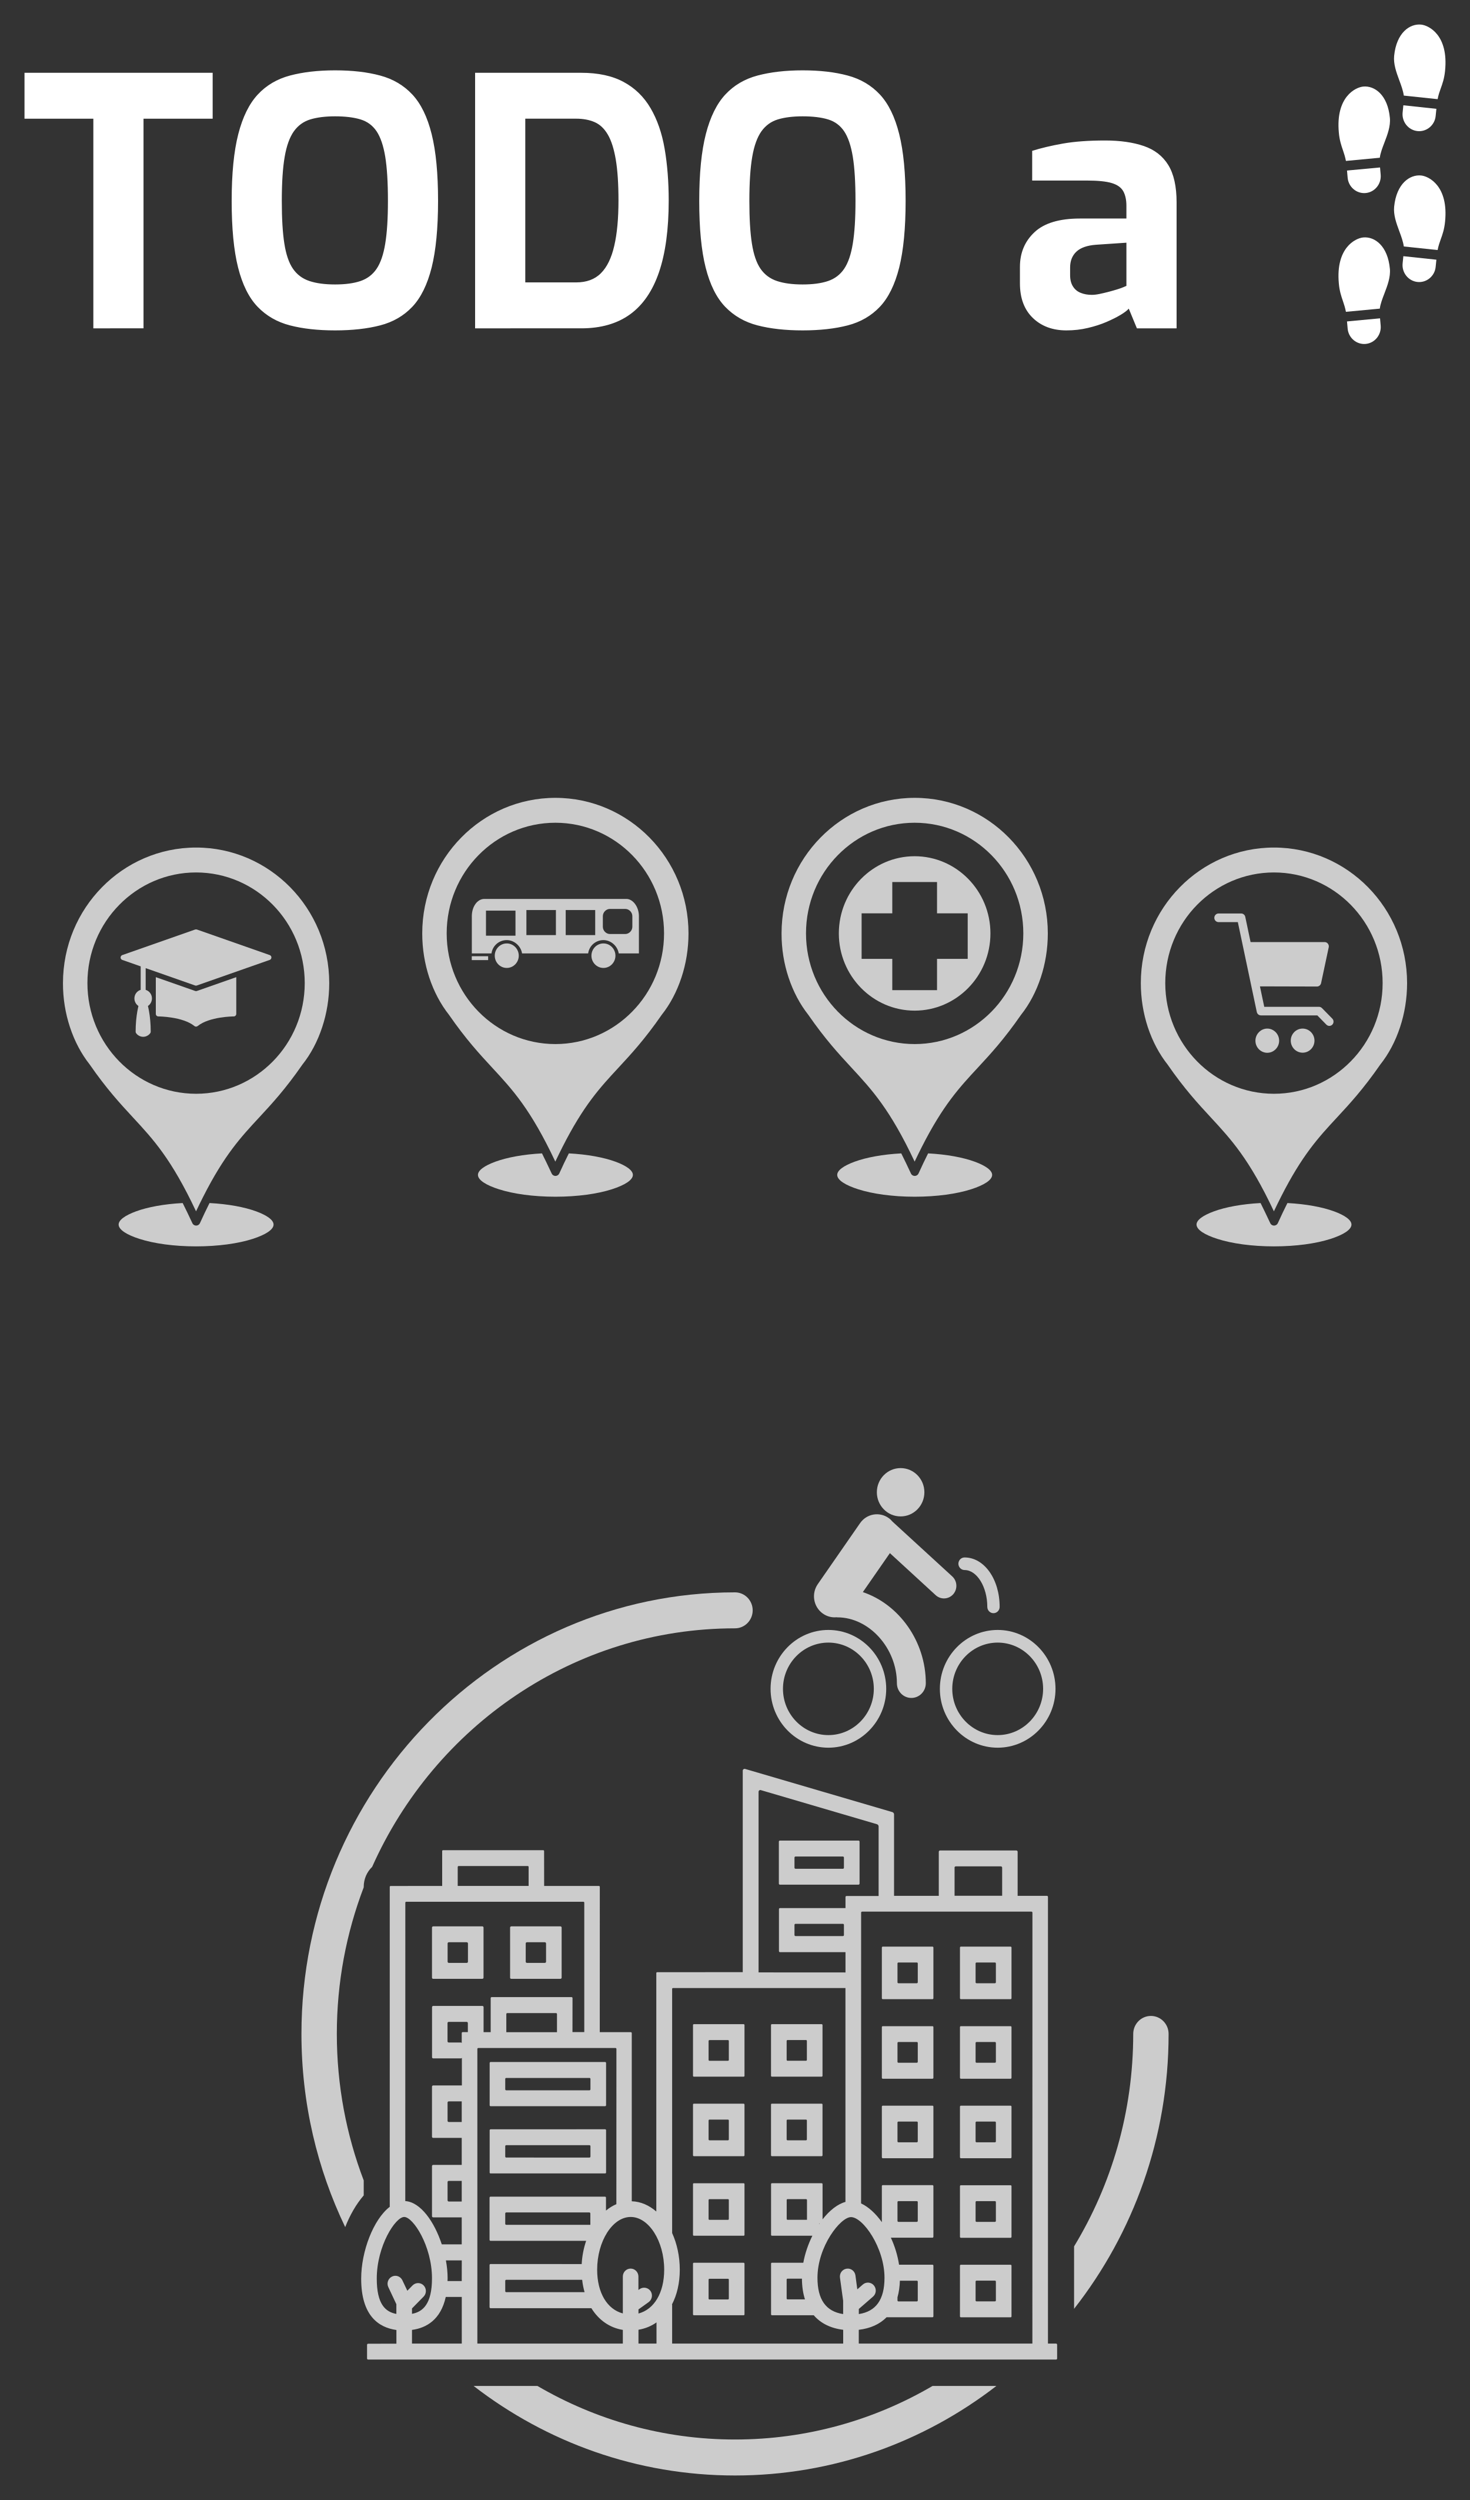 <?xml version="1.0" encoding="utf-8"?>
<!-- Generator: Adobe Illustrator 27.9.0, SVG Export Plug-In . SVG Version: 6.00 Build 0)  -->
<svg version="1.1" id="Layer_1" xmlns="http://www.w3.org/2000/svg" xmlns:xlink="http://www.w3.org/1999/xlink" x="0px" y="0px"
	 viewBox="0 0 300 510" style="enable-background:new 0 0 300 510;" xml:space="preserve">
<rect x="0" y="0" width="300" height="510" fill="#333333" stroke="none"/>
<style type="text/css">
	.st0{fill:#CCCCCC;}
	.st1{fill:#FFFFFF;}
</style>
<g>
	<path class="st0" d="M183.16,453.06v-3.83c0-0.11,0.08-0.2,0.19-0.2h3.76c0.11,0,0.19,0.08,0.19,0.2v3.83c0,0.11-0.08,0.2-0.19,0.2
		h-3.76C183.24,453.25,183.16,453.17,183.16,453.06 M183.16,469.28v-0.63c0.29-1.02,0.45-2.15,0.49-3.39h3.46
		c0.11,0,0.19,0.08,0.19,0.2v3.83c0,0.11-0.08,0.2-0.19,0.2h-3.76C183.24,469.48,183.16,469.4,183.16,469.28z M210.69,478.09h-35.43
		v-2.81c2.36-0.28,4.27-1.13,5.67-2.56l9.37,0c0.11,0,0.19-0.08,0.19-0.2v-10.32c0-0.11-0.08-0.2-0.19-0.2l-6.82,0
		c-0.29-1.91-0.88-3.8-1.67-5.51h8.49c0.11,0,0.19-0.08,0.19-0.2v-10.32c0-0.11-0.08-0.2-0.19-0.2h-10.14
		c-0.11,0-0.19,0.08-0.19,0.2v7.35c-1.26-1.77-2.74-3.13-4.24-3.82l0.01-59.32c0-0.11,0.09-0.21,0.21-0.21h34.54
		c0.11,0,0.21,0.09,0.21,0.21L210.69,478.09z M174.58,464.19c-0.12-0.89-0.92-1.51-1.8-1.38s-1.48,0.94-1.36,1.83l0.65,4.72v2.71
		c-3.52-0.53-5.24-2.97-5.24-7.4c0-6.4,4.7-12.38,6.84-12.38c2.45,0,6.84,6.25,6.84,12.38c0,4.43-1.72,6.86-5.24,7.4v-1.04l2.9-2.52
		c0.67-0.58,0.75-1.6,0.17-2.29c-0.57-0.68-1.58-0.76-2.25-0.18l-1.13,0.99L174.58,464.19z M164.28,469.07h-3.57
		c-0.09,0-0.17-0.08-0.17-0.18v-3.86c0-0.1,0.08-0.18,0.17-0.18h2.95C163.67,466.43,163.88,467.84,164.28,469.07z M164.69,448.8
		v4.04h-3.97c-0.09,0-0.17-0.08-0.17-0.18v-3.86c0-0.1,0.08-0.18,0.17-0.18h3.79C164.61,448.63,164.69,448.71,164.69,448.8z
		 M167.27,453.58c-0.03,0.05-0.06,0.09-0.09,0.15v-0.15H167.27z M172.07,478.09h-34.9v-7.95h-0.05c1.03-1.96,1.61-4.38,1.61-7.1
		c0-2.76-0.57-5.32-1.56-7.5v-49.8c0-0.1,0.08-0.18,0.17-0.18h35.2v43.63c-1.61,0.44-3.25,1.74-4.67,3.56v-7.19
		c0-0.09-0.08-0.18-0.17-0.18h-10.17c-0.09,0-0.17,0.08-0.17,0.18v10.35c0,0.09,0.08,0.18,0.17,0.18l8.26,0
		c-0.85,1.72-1.5,3.6-1.85,5.51h-6.41c-0.09,0-0.17,0.08-0.17,0.18v10.35c0,0.09,0.08,0.18,0.17,0.18h8.54
		c1.42,1.65,3.46,2.66,6.01,2.97v2.81L172.07,478.09z M130.3,471.96v-0.84l2.07-1.48c0.72-0.52,0.89-1.53,0.4-2.26
		c-0.51-0.73-1.5-0.91-2.22-0.41l-0.26,0.18v-2.74c0-0.89-0.72-1.62-1.59-1.62c-0.88,0-1.59,0.73-1.59,1.62v7.53
		c-3.19-0.84-5.24-4.2-5.24-8.92c0-5.82,3.14-10.76,6.84-10.76c3.7,0,6.84,4.93,6.84,10.76C135.54,467.76,133.5,471.11,130.3,471.96
		z M133.98,478.09h-3.68v-2.82c1.36-0.23,2.6-0.73,3.68-1.5V478.09z M119.3,467.6h-16c-0.09,0-0.19-0.08-0.19-0.2v-2.12
		c0-0.09,0.08-0.2,0.19-0.2h15.51C118.9,465.97,119.08,466.8,119.3,467.6L119.3,467.6z M120.48,451.55v2.31H103.3
		c-0.09,0-0.19-0.08-0.19-0.2v-2.12c0-0.09,0.08-0.2,0.19-0.2h17.01C120.4,451.37,120.48,451.45,120.48,451.55L120.48,451.55z
		 M127.11,478.09H97.42v-60.1c0-0.1,0.08-0.2,0.19-0.2h28c0.09,0,0.19,0.08,0.19,0.2l-0.01,31.66c-0.75,0.32-1.47,0.76-2.12,1.31
		v-2.64c0-0.09-0.08-0.2-0.19-0.2h-23.38c-0.09,0-0.19,0.08-0.19,0.2v8.61c0,0.09,0.08,0.2,0.19,0.2h19.52
		c-0.49,1.46-0.82,3.05-0.91,4.74l-18.61-0.01c-0.09,0-0.19,0.08-0.19,0.2v8.61c0,0.09,0.08,0.2,0.19,0.2l20.59,0
		c1.48,2.4,3.71,3.99,6.42,4.43L127.11,478.09z M95.49,414.55h-1.07c-0.09,0-0.19,0.08-0.19,0.2v2.03
		c-0.05-0.06-0.09-0.11-0.19-0.11h-2.47c-0.12,0-0.24-0.11-0.24-0.24v-3.73c0-0.13,0.11-0.24,0.24-0.24h3.67
		c0.12,0,0.24,0.11,0.24,0.24v1.86L95.49,414.55z M113.67,410.87v3.7h-10.34v-3.7c0-0.11,0.09-0.2,0.19-0.2h9.94
		C113.58,410.66,113.67,410.76,113.67,410.87z M94.23,425.43H88.4c-0.12,0-0.24,0.11-0.24,0.24v10.22c0,0.13,0.11,0.24,0.24,0.24
		h5.83v5.51H88.4c-0.12,0-0.24,0.11-0.24,0.24v10.22c0,0.13,0.11,0.24,0.24,0.24l5.83,0v5.51h-4.07c-1.53-4.66-4.35-8.63-7.45-8.83
		l0.01-60.88c0-0.09,0.08-0.18,0.17-0.18h36.18c0.09,0,0.17,0.08,0.17,0.18v26.4h-2.41l0.01-6.93c0-0.11-0.09-0.2-0.19-0.2h-16.32
		c-0.11,0-0.19,0.1-0.19,0.2v6.95h-1.45v-5.11c0-0.13-0.11-0.24-0.24-0.24H88.41c-0.12,0-0.24,0.11-0.24,0.24v10.22
		c0,0.13,0.11,0.24,0.24,0.24h5.66c0.08,0,0.14-0.05,0.19-0.11v5.62L94.23,425.43z M94.23,432.89h-2.65c-0.12,0-0.24-0.11-0.24-0.24
		v-3.73c0-0.13,0.11-0.24,0.24-0.24h2.65V432.89z M94.23,449.11h-2.65c-0.12,0-0.24-0.11-0.24-0.24v-3.73
		c0-0.13,0.11-0.24,0.24-0.24h2.65V449.11z M94.23,465.34h-2.9c0-0.2,0.02-0.37,0.02-0.57c0-1.19-0.12-2.41-0.35-3.65l3.24,0
		C94.23,461.12,94.23,465.34,94.23,465.34z M94.23,478.09H84.08v-2.79c2.91-0.39,5.86-2.05,6.89-6.72h3.27V478.09z M82.12,465.18
		c-0.38-0.81-1.34-1.15-2.12-0.76c-0.8,0.39-1.13,1.36-0.75,2.15l1.64,3.49v1.98c-2.22-0.41-4-1.96-4-7.21
		c0-6.62,3.79-12.57,5.6-12.57c1.82,0,5.67,5.92,5.67,12.51c0,5.27-1.88,6.85-4.08,7.25v-1.1l2.37-2.41c0.62-0.63,0.62-1.65,0-2.29
		c-0.62-0.63-1.62-0.63-2.25,0l-1.07,1.09L82.12,465.18z M93.42,380.85c0-0.1,0.08-0.18,0.17-0.18h14.12c0.09,0,0.17,0.08,0.17,0.18
		v3.88H93.41v-3.88H93.42z M172.23,392.67v2.08c0,0.11-0.09,0.21-0.21,0.21h-9.67c-0.11,0-0.21-0.1-0.21-0.21v-2.08
		c0-0.11,0.09-0.21,0.21-0.21h9.67C172.13,392.46,172.23,392.55,172.23,392.67z M154.81,365.54c0-0.26,0.24-0.44,0.48-0.35
		l23.68,6.95c0.19,0.06,0.34,0.24,0.34,0.46v14.18h-6.55c-0.11,0-0.21,0.1-0.21,0.21v2.26h-13.37c-0.11,0-0.21,0.09-0.21,0.21v8.57
		c0,0.11,0.09,0.21,0.21,0.21h13.37v4.14l-17.74-0.01L154.81,365.54z M194.8,381c0-0.15,0.11-0.26,0.26-0.26h9.2
		c0.14,0,0.26,0.11,0.26,0.26v5.74h-9.71V381z M215.53,478.09h-1.66v-91.13c0-0.11-0.09-0.21-0.21-0.21h-5.98v-8.99
		c0-0.15-0.11-0.26-0.26-0.26h-15.57c-0.14,0-0.26,0.11-0.26,0.26v8.99h-9.13v-16.62c0-0.21-0.14-0.39-0.34-0.46l-30.06-8.81
		c-0.24-0.06-0.48,0.11-0.48,0.36v41.1l-17.47,0.01c-0.09,0-0.17,0.08-0.17,0.18v48.64c-1.47-1.27-3.17-2.03-5.01-2.09v-34.3
		c0-0.1-0.08-0.2-0.19-0.2h-6.34l0.01-29.64c0-0.09-0.08-0.18-0.17-0.18h-11.19l-0.01-7.12c0-0.1-0.08-0.18-0.17-0.18H90.41
		c-0.09,0-0.17,0.08-0.17,0.18v7.12H79.71c-0.09,0-0.17,0.08-0.17,0.18v65.27c-3.35,2.58-5.83,9.1-5.83,14.67
		c0,7.59,3.6,9.96,7.19,10.46v2.79l-5.78,0.01c-0.11,0-0.21,0.1-0.21,0.21v2.81c0,0.11,0.09,0.21,0.21,0.21h140.41
		c0.11,0,0.21-0.09,0.21-0.21v-2.82C215.73,478.19,215.64,478.09,215.53,478.09L215.53,478.09z"/>
	<path class="st0" d="M187.3,404.38c0,0.11-0.08,0.2-0.19,0.2h-3.76c-0.11,0-0.19-0.08-0.19-0.2v-3.83c0-0.11,0.08-0.2,0.19-0.2
		h3.76c0.11,0,0.19,0.08,0.19,0.2V404.38z M190.3,397.11h-10.14c-0.11,0-0.19,0.08-0.19,0.2v10.32c0,0.11,0.08,0.2,0.19,0.2h10.14
		c0.11,0,0.19-0.08,0.19-0.2v-10.32C190.49,397.19,190.42,397.11,190.3,397.11z"/>
	<path class="st0" d="M187.3,420.6c0,0.11-0.08,0.2-0.19,0.2h-3.76c-0.11,0-0.19-0.08-0.19-0.2v-3.83c0-0.11,0.08-0.2,0.19-0.2h3.76
		c0.11,0,0.19,0.08,0.19,0.2V420.6z M190.3,413.34h-10.14c-0.11,0-0.19,0.08-0.19,0.2v10.32c0,0.11,0.08,0.2,0.19,0.2h10.14
		c0.11,0,0.19-0.08,0.19-0.2v-10.32C190.49,413.42,190.42,413.34,190.3,413.34z"/>
	<path class="st0" d="M187.3,436.83c0,0.11-0.08,0.2-0.19,0.2h-3.76c-0.11,0-0.19-0.08-0.19-0.2V433c0-0.11,0.08-0.2,0.19-0.2
		l3.76,0c0.11,0,0.19,0.08,0.19,0.2V436.83z M190.3,429.56h-10.14c-0.11,0-0.19,0.08-0.19,0.2v10.32c0,0.11,0.08,0.2,0.19,0.2h10.14
		c0.11,0,0.19-0.08,0.19-0.2v-10.32C190.49,429.64,190.42,429.56,190.3,429.56z"/>
	<path class="st0" d="M203.24,404.38c0,0.11-0.08,0.2-0.19,0.2h-3.76c-0.11,0-0.19-0.08-0.19-0.2v-3.83c0-0.11,0.08-0.2,0.19-0.2
		h3.76c0.11,0,0.19,0.08,0.19,0.2V404.38z M206.24,397.11h-10.14c-0.11,0-0.19,0.08-0.19,0.2v10.32c0,0.11,0.08,0.2,0.19,0.2h10.14
		c0.11,0,0.19-0.08,0.19-0.2v-10.32C206.43,397.19,206.35,397.11,206.24,397.11z"/>
	<path class="st0" d="M203.24,420.6c0,0.11-0.08,0.2-0.19,0.2h-3.76c-0.11,0-0.19-0.08-0.19-0.2v-3.83c0-0.11,0.08-0.2,0.19-0.2
		h3.76c0.11,0,0.19,0.08,0.19,0.2V420.6z M206.24,413.34h-10.14c-0.11,0-0.19,0.08-0.19,0.2v10.32c0,0.11,0.08,0.2,0.19,0.2h10.14
		c0.11,0,0.19-0.08,0.19-0.2v-10.32C206.43,413.42,206.35,413.34,206.24,413.34z"/>
	<path class="st0" d="M203.24,436.83c0,0.11-0.08,0.2-0.19,0.2h-3.76c-0.11,0-0.19-0.08-0.19-0.2V433c0-0.11,0.08-0.2,0.19-0.2
		l3.76,0c0.11,0,0.19,0.08,0.19,0.2V436.83z M206.24,429.56h-10.14c-0.11,0-0.19,0.08-0.19,0.2v10.32c0,0.11,0.08,0.2,0.19,0.2
		h10.14c0.11,0,0.19-0.08,0.19-0.2v-10.32C206.43,429.64,206.35,429.56,206.24,429.56z"/>
	<path class="st0" d="M203.24,453.06c0,0.11-0.08,0.2-0.19,0.2l-3.76,0c-0.11,0-0.19-0.08-0.19-0.2v-3.83c0-0.11,0.08-0.2,0.19-0.2
		h3.76c0.11,0,0.19,0.08,0.19,0.2V453.06z M206.24,445.79h-10.14c-0.11,0-0.19,0.08-0.19,0.2v10.32c0,0.11,0.08,0.2,0.19,0.2h10.14
		c0.11,0,0.19-0.08,0.19-0.2v-10.32C206.43,445.87,206.35,445.79,206.24,445.79z"/>
	<path class="st0" d="M203.24,469.28c0,0.11-0.08,0.2-0.19,0.2h-3.76c-0.11,0-0.19-0.08-0.19-0.2v-3.83c0-0.11,0.08-0.2,0.19-0.2
		h3.76c0.11,0,0.19,0.08,0.19,0.2V469.28z M206.24,462.01h-10.14c-0.11,0-0.19,0.08-0.19,0.2v10.32c0,0.11,0.08,0.2,0.19,0.2h10.14
		c0.11,0,0.19-0.08,0.19-0.2v-10.32C206.43,462.09,206.35,462.01,206.24,462.01L206.24,462.01z"/>
	<path class="st0" d="M148.74,420.22c0,0.09-0.08,0.18-0.17,0.18h-3.79c-0.09,0-0.17-0.08-0.17-0.18v-3.86
		c0-0.09,0.08-0.18,0.17-0.18l3.79,0c0.09,0,0.17,0.08,0.17,0.18V420.22z M151.77,412.93H141.6c-0.09,0-0.17,0.08-0.17,0.18v10.35
		c0,0.1,0.08,0.18,0.17,0.18h10.17c0.09,0,0.17-0.08,0.17-0.18v-10.35C151.92,413.01,151.86,412.93,151.77,412.93L151.77,412.93z"/>
	<path class="st0" d="M148.74,436.44c0,0.1-0.08,0.18-0.17,0.18h-3.79c-0.09,0-0.17-0.08-0.17-0.18v-3.86
		c0-0.09,0.08-0.18,0.17-0.18h3.79c0.09,0,0.17,0.08,0.17,0.18V436.44z M151.77,429.15H141.6c-0.09,0-0.17,0.08-0.17,0.18v10.35
		c0,0.1,0.08,0.18,0.17,0.18h10.17c0.09,0,0.17-0.08,0.17-0.18v-10.35C151.92,429.24,151.86,429.15,151.77,429.15z"/>
	<path class="st0" d="M148.74,452.67c0,0.1-0.08,0.18-0.17,0.18h-3.79c-0.09,0-0.17-0.08-0.17-0.18v-3.86
		c0-0.09,0.08-0.18,0.17-0.18h3.79c0.09,0,0.17,0.08,0.17,0.18V452.67z M151.77,445.38H141.6c-0.09,0-0.17,0.08-0.17,0.18v10.35
		c0,0.09,0.08,0.18,0.17,0.18h10.17c0.09,0,0.17-0.08,0.17-0.18v-10.35C151.92,445.46,151.86,445.38,151.77,445.38z"/>
	<path class="st0" d="M148.74,468.91c0,0.1-0.08,0.18-0.17,0.18h-3.79c-0.09,0-0.17-0.08-0.17-0.18v-3.86
		c0-0.09,0.08-0.18,0.17-0.18h3.79c0.09,0,0.17,0.08,0.17,0.18V468.91z M151.77,461.6H141.6c-0.09,0-0.17,0.08-0.17,0.18v10.35
		c0,0.09,0.08,0.18,0.17,0.18l10.17,0c0.09,0,0.17-0.08,0.17-0.18v-10.35C151.92,461.69,151.86,461.6,151.77,461.6z"/>
	<path class="st0" d="M160.54,416.35c0-0.09,0.08-0.18,0.17-0.18h3.79c0.09,0,0.17,0.08,0.17,0.18v3.86c0,0.1-0.08,0.18-0.17,0.18
		h-3.79c-0.09,0-0.17-0.08-0.17-0.18V416.35z M157.52,423.64h10.17c0.09,0,0.17-0.08,0.17-0.18v-10.35c0-0.09-0.08-0.18-0.17-0.18
		l-10.17,0c-0.09,0-0.17,0.08-0.17,0.18v10.35C157.36,423.56,157.42,423.64,157.52,423.64z"/>
	<path class="st0" d="M160.54,432.58c0-0.1,0.08-0.18,0.17-0.18h3.79c0.09,0,0.17,0.08,0.17,0.18v3.86c0,0.09-0.08,0.18-0.17,0.18
		h-3.79c-0.09,0-0.17-0.08-0.17-0.18V432.58z M157.52,439.86h10.17c0.09,0,0.17-0.08,0.17-0.18v-10.35c0-0.1-0.08-0.18-0.17-0.18
		h-10.17c-0.09,0-0.17,0.08-0.17,0.18v10.35C157.36,439.78,157.42,439.86,157.52,439.86z"/>
	<path class="st0" d="M103.11,424.1c0-0.1,0.08-0.2,0.19-0.2h17.01c0.09,0,0.19,0.08,0.19,0.2v2.12c0,0.1-0.08,0.2-0.19,0.2H103.3
		c-0.09,0-0.19-0.08-0.19-0.2L103.11,424.1z M100.12,429.66h23.38c0.09,0,0.19-0.08,0.19-0.2v-8.61c0-0.1-0.08-0.2-0.19-0.2h-23.38
		c-0.09,0-0.19,0.08-0.19,0.2v8.61C99.92,429.58,100,429.66,100.12,429.66z"/>
	<path class="st0" d="M103.11,437.82c0-0.1,0.08-0.2,0.19-0.2h17.01c0.09,0,0.19,0.08,0.19,0.2v2.12c0,0.09-0.08,0.2-0.19,0.2H103.3
		c-0.09,0-0.19-0.08-0.19-0.2L103.11,437.82z M100.12,443.38h23.38c0.09,0,0.19-0.08,0.19-0.2v-8.61c0-0.1-0.08-0.2-0.19-0.2
		l-23.38,0.01c-0.09,0-0.19,0.08-0.19,0.2v8.61C99.92,443.31,100,443.38,100.12,443.38z"/>
	<path class="st0" d="M162.14,378.94c0-0.11,0.09-0.21,0.21-0.21h9.67c0.11,0,0.21,0.1,0.21,0.21v2.08c0,0.11-0.09,0.21-0.21,0.21
		h-9.67c-0.11,0-0.21-0.1-0.21-0.21V378.94z M159.16,384.47h16.05c0.11,0,0.21-0.1,0.21-0.21v-8.57c0-0.11-0.09-0.21-0.21-0.21
		h-16.05c-0.11,0-0.21,0.09-0.21,0.21v8.57C158.95,384.38,159.05,384.47,159.16,384.47z"/>
	<path class="st0" d="M107.29,396.46c0-0.13,0.11-0.24,0.24-0.24h3.67c0.12,0,0.24,0.11,0.24,0.24v3.73c0,0.13-0.11,0.24-0.24,0.24
		h-3.67c-0.12,0-0.24-0.11-0.24-0.24V396.46z M104.34,403.68h10.04c0.12,0,0.24-0.11,0.24-0.24v-10.22c0-0.13-0.11-0.24-0.24-0.24
		h-10.04c-0.12,0-0.24,0.11-0.24,0.24v10.22C104.1,403.57,104.19,403.68,104.34,403.68z"/>
	<path class="st0" d="M91.35,396.46c0-0.13,0.11-0.24,0.24-0.24h3.67c0.12,0,0.24,0.11,0.24,0.24v3.73c0,0.13-0.11,0.24-0.24,0.24
		h-3.67c-0.12,0-0.24-0.11-0.24-0.24V396.46z M88.4,403.68h10.04c0.12,0,0.24-0.11,0.24-0.24v-10.22c0-0.13-0.11-0.24-0.24-0.24
		H88.4c-0.12,0-0.24,0.11-0.24,0.24v10.22C88.16,403.57,88.26,403.68,88.4,403.68z"/>
	<path class="st0" d="M219.19,458.28c7.66-12.62,12.08-27.47,12.08-43.36c0-2.03,1.62-3.67,3.61-3.67c1.99,0,3.61,1.64,3.61,3.67
		c0,21.19-7.22,40.68-19.29,56.08V458.28z M70.45,454.33c-5.72-11.91-8.93-25.29-8.93-39.41c0-49.67,39.69-90.08,88.48-90.08
		c1.99,0,3.61,1.64,3.61,3.67c0,2.03-1.62,3.67-3.61,3.67c-32.88,0-61.27,19.99-74.05,48.66c-1.06,1.02-1.72,2.46-1.72,4.06v0.11
		c-3.54,9.28-5.49,19.36-5.49,29.9c0,10.54,1.95,20.62,5.49,29.9v3.05C72.66,449.68,71.39,451.93,70.45,454.33z M150,505
		c-20.02,0-38.5-6.8-53.34-18.26h13.03c11.89,6.94,25.65,10.92,40.31,10.92c14.66,0,28.42-3.97,40.31-10.92h13.03
		C188.5,498.2,170.02,505,150,505z"/>
	<path class="st0" d="M169.06,353.96c-5.11,0-9.27-4.23-9.27-9.44c0-5.2,4.16-9.43,9.27-9.43s9.27,4.23,9.27,9.43
		C178.33,349.72,174.17,353.96,169.06,353.96 M169.06,332.51c-6.51,0-11.8,5.39-11.8,12.01c0,6.62,5.29,12.01,11.8,12.01
		c6.5,0,11.8-5.39,11.8-12.01C180.85,337.9,175.56,332.51,169.06,332.51z"/>
	<path class="st0" d="M203.61,353.96c-5.11,0-9.27-4.23-9.27-9.44c0-5.2,4.16-9.43,9.27-9.43c5.11,0,9.27,4.23,9.27,9.43
		C212.88,349.72,208.72,353.96,203.61,353.96 M203.61,332.51c-6.5,0-11.8,5.39-11.8,12.01c0,6.62,5.29,12.01,11.8,12.01
		c6.5,0,11.8-5.39,11.8-12.01C215.4,337.9,210.11,332.51,203.61,332.51z"/>
	<path class="st0" d="M190.96,325.42c0.48,0.44,1.09,0.66,1.69,0.66c0.69,0,1.38-0.29,1.88-0.85c0.93-1.06,0.85-2.68-0.19-3.64
		l-12.22-11.2c-0.21-0.25-0.45-0.49-0.73-0.69c-1.9-1.37-4.53-0.91-5.87,1.03l-8.63,12.44c-1.34,1.94-0.89,4.61,1.01,5.98
		c0.74,0.53,1.59,0.79,2.43,0.79c0.12,0,0.24-0.01,0.36-0.02c0.07,0,0.13,0.02,0.21,0.02c6.47,0,12.14,6.28,12.14,13.44
		c0,1.66,1.32,3,2.95,3c1.63,0,2.95-1.34,2.95-3c0-8.6-5.51-16.12-12.85-18.59l5.52-7.95L190.96,325.42z"/>
	<path class="st0" d="M188.65,304.42c0-2.72-2.17-4.93-4.85-4.93c-2.68,0-4.85,2.21-4.85,4.93s2.17,4.93,4.85,4.93
		C186.48,309.35,188.65,307.14,188.65,304.42"/>
	<path class="st0" d="M196.86,320.29c2.51,0,4.63,3.44,4.63,7.51c0,0.71,0.56,1.29,1.26,1.29c0.7,0,1.26-0.58,1.26-1.29
		c0-5.65-3.15-10.08-7.16-10.08c-0.7,0-1.26,0.58-1.26,1.29C195.6,319.71,196.16,320.29,196.86,320.29"/>
	<path class="st0" d="M258.63,209.83c0.67,0,1.27,0.28,1.74,0.76c0.43,0.47,0.68,1.06,0.68,1.71c0,0.68-0.27,1.29-0.71,1.74
		c-0.44,0.45-1.05,0.73-1.71,0.73c-0.67,0-1.27-0.28-1.71-0.72c-0.44-0.45-0.71-1.06-0.71-1.74c0-0.68,0.27-1.3,0.71-1.74
		C257.36,210.11,257.96,209.83,258.63,209.83z M265.84,209.83c0.67,0,1.27,0.28,1.71,0.72c0.44,0.45,0.71,1.06,0.71,1.74
		c0,0.68-0.27,1.3-0.71,1.74c-0.44,0.45-1.05,0.72-1.71,0.72c-0.66,0-1.27-0.28-1.71-0.72c-0.44-0.45-0.71-1.07-0.71-1.74
		c0-0.68,0.27-1.29,0.71-1.74C264.56,210.11,265.17,209.83,265.84,209.83L265.84,209.83z M234.24,209.52
		c0.96,2.9,2.34,5.49,4.03,7.63c3.47,5.01,6.25,8.01,8.82,10.79c4.19,4.53,7.85,8.48,12.89,19.17c0.5-1.05,0.98-2.04,1.46-2.98
		c4.32-8.51,7.66-12.12,11.44-16.19c2.57-2.77,5.35-5.78,8.81-10.77c1.69-2.12,3.08-4.72,4.04-7.64c0.91-2.75,1.43-5.8,1.43-8.97
		c0-7.64-3.04-14.55-7.96-19.56c-4.92-5-11.71-8.1-19.21-8.1c-7.5,0-14.3,3.1-19.21,8.1c-4.92,5-7.96,11.92-7.96,19.56
		C232.82,203.73,233.34,206.76,234.24,209.52z M259.99,177.98c6.12,0,11.67,2.53,15.68,6.61c4.02,4.09,6.5,9.73,6.5,15.96
		c0,6.23-2.48,11.88-6.5,15.96c-4.02,4.09-9.56,6.62-15.68,6.62c-6.12,0-11.67-2.53-15.68-6.61c-4.02-4.09-6.5-9.74-6.5-15.97
		c0-6.23,2.48-11.88,6.49-15.96C248.32,180.51,253.87,177.98,259.99,177.98L259.99,177.98z M257.26,245.42
		c-3.79,0.2-7.13,0.82-9.53,1.7c-2.2,0.81-3.54,1.75-3.54,2.69c0,1.04,1.63,2.09,4.28,2.93c2.93,0.94,7.01,1.52,11.53,1.52
		c4.52,0,8.59-0.58,11.53-1.52c2.64-0.85,4.28-1.89,4.28-2.93c0-0.93-1.34-1.88-3.54-2.69c-2.4-0.88-5.74-1.5-9.53-1.7
		c-0.63,1.25-1.28,2.61-1.95,4.09c-0.2,0.44-0.71,0.63-1.14,0.43c-0.19-0.09-0.34-0.24-0.42-0.43
		C258.53,248.03,257.89,246.67,257.26,245.42z M248.68,188.11c-0.47,0-0.86-0.39-0.86-0.88c0-0.48,0.39-0.88,0.86-0.88h4.62
		c0.43,0,0.79,0.32,0.85,0.75l1.07,5.08h15.11l0.18,0.02c0.46,0.1,0.76,0.57,0.66,1.04l-1.56,7.32c-0.09,0.39-0.43,0.69-0.84,0.69
		l-11.64-0.03l0.88,4.17h11.17c0.26,0,0.49,0.12,0.65,0.3l2.07,2.11c0.33,0.34,0.33,0.89,0,1.23c-0.33,0.34-0.88,0.34-1.21,0
		l-1.85-1.89h-11.51c-0.4,0-0.75-0.28-0.84-0.69l-3.87-18.34H248.68z"/>
	<path class="st0" d="M160.92,199.38c0.96,2.9,2.34,5.49,4.03,7.63c3.47,5.01,6.25,8.01,8.82,10.79c4.19,4.53,7.85,8.48,12.89,19.17
		c0.5-1.05,0.98-2.04,1.46-2.98c4.32-8.51,7.66-12.12,11.44-16.19c2.57-2.77,5.35-5.78,8.81-10.77c1.69-2.12,3.08-4.72,4.04-7.64
		c0.91-2.75,1.43-5.8,1.43-8.97c0-7.64-3.04-14.55-7.96-19.56c-4.92-5-11.71-8.1-19.21-8.1c-7.5,0-14.3,3.1-19.21,8.1
		c-4.92,5-7.96,11.92-7.96,19.56C159.49,193.59,160.01,196.63,160.92,199.38L160.92,199.38z M186.66,167.84
		c6.12,0,11.67,2.53,15.68,6.61c4.02,4.09,6.5,9.73,6.5,15.96c0,6.23-2.48,11.88-6.49,15.96c-4.02,4.09-9.56,6.62-15.68,6.62
		c-6.12,0-11.67-2.53-15.68-6.61c-4.02-4.09-6.5-9.74-6.5-15.97c0-6.23,2.48-11.88,6.5-15.96
		C175,170.37,180.54,167.84,186.66,167.84z M183.93,235.29c-3.79,0.2-7.13,0.82-9.53,1.7c-2.2,0.81-3.54,1.75-3.54,2.69
		c0,1.04,1.63,2.09,4.28,2.93c2.93,0.94,7.01,1.52,11.53,1.52c4.52,0,8.59-0.58,11.53-1.52c2.64-0.85,4.28-1.89,4.28-2.93
		c0-0.93-1.34-1.88-3.54-2.69c-2.4-0.88-5.74-1.5-9.53-1.7c-0.63,1.25-1.28,2.61-1.95,4.09c-0.2,0.44-0.71,0.63-1.14,0.43
		c-0.19-0.09-0.34-0.24-0.42-0.43C185.21,237.9,184.56,236.54,183.93,235.29z"/>
	<path class="st0" d="M197.49,195.61h-6.26v6.38h-9.13v-6.38h-6.26v-9.29h6.26v-6.38h9.13v6.38h6.26L197.49,195.61L197.49,195.61z
		 M186.66,174.67c-8.53,0-15.47,7.06-15.47,15.75c0,8.68,6.94,15.75,15.47,15.75c8.53,0,15.47-7.06,15.47-15.75
		C202.13,181.74,195.19,174.67,186.66,174.67z"/>
	<path class="st0" d="M87.59,199.38c0.96,2.9,2.34,5.49,4.03,7.63c3.47,5.01,6.25,8.01,8.82,10.79c4.2,4.53,7.85,8.48,12.89,19.17
		c0.5-1.05,0.98-2.04,1.46-2.98c4.32-8.51,7.66-12.12,11.44-16.19c2.57-2.77,5.35-5.78,8.81-10.77c1.69-2.12,3.08-4.72,4.04-7.64
		c0.91-2.75,1.43-5.8,1.43-8.97c0-7.64-3.04-14.55-7.96-19.56c-4.92-5-11.71-8.1-19.21-8.1c-7.5,0-14.3,3.1-19.21,8.1
		c-4.92,5-7.96,11.92-7.96,19.56C86.17,193.59,86.69,196.63,87.59,199.38z M113.34,167.84c6.12,0,11.67,2.53,15.68,6.61
		c4.02,4.09,6.5,9.73,6.5,15.96c0,6.23-2.48,11.88-6.5,15.96c-4.02,4.09-9.56,6.62-15.68,6.62c-6.12,0-11.67-2.53-15.68-6.61
		c-4.02-4.09-6.5-9.74-6.5-15.97c0-6.23,2.48-11.88,6.5-15.96C101.67,170.37,107.22,167.84,113.34,167.84L113.34,167.84z
		 M110.61,235.29c-3.79,0.2-7.13,0.82-9.53,1.7c-2.2,0.81-3.54,1.75-3.54,2.69c0,1.04,1.63,2.09,4.28,2.93
		c2.93,0.94,7.01,1.52,11.53,1.52s8.59-0.58,11.53-1.52c2.64-0.85,4.28-1.89,4.28-2.93c0-0.93-1.34-1.88-3.54-2.69
		c-2.4-0.88-5.74-1.5-9.53-1.7c-0.63,1.25-1.28,2.61-1.95,4.09c-0.2,0.44-0.71,0.63-1.14,0.43c-0.19-0.09-0.34-0.24-0.42-0.43
		C111.88,237.9,111.24,236.54,110.61,235.29z"/>
	<path class="st0" d="M129.05,189.06c0,0.79-0.67,1.48-1.45,1.48h-3.12c-0.78,0-1.45-0.68-1.45-1.48v-2.16
		c0-0.79,0.67-1.48,1.45-1.48h3.12c0.78,0,1.45,0.68,1.45,1.48V189.06z M121.47,190.76h-6.02v-5.11h6.02V190.76z M113.45,190.76
		h-6.02v-5.11h6.02V190.76z M105.2,190.88h-6.02v-5.11h6.02V190.88z M130.39,186.9c0-1.93-1.23-3.52-2.56-3.52H98.85
		c-1.45,0-2.56,1.59-2.56,3.52v7.6l4.01,0c0.22-1.59,1.56-2.72,3.12-2.72c1.56,0,2.9,1.25,3.12,2.72h13.49
		c0.22-1.59,1.56-2.72,3.12-2.72c1.56,0,2.9,1.25,3.12,2.72h4.12V186.9z"/>
	<path class="st0" d="M105.87,194.96c0-1.38-1.1-2.5-2.45-2.5s-2.45,1.12-2.45,2.5c0,1.38,1.1,2.5,2.45,2.5
		S105.87,196.34,105.87,194.96"/>
	<path class="st0" d="M125.6,194.96c0-1.38-1.1-2.5-2.45-2.5c-1.35,0-2.45,1.12-2.45,2.5c0,1.38,1.1,2.5,2.45,2.5
		C124.5,197.46,125.6,196.34,125.6,194.96"/>
	<rect x="96.28" y="195.07" class="st0" width="3.34" height="0.79"/>
	<path class="st0" d="M14.27,209.52c0.95,2.9,2.34,5.49,4.03,7.63c3.47,5.01,6.25,8.01,8.82,10.79c4.2,4.53,7.85,8.48,12.89,19.17
		c0.5-1.05,0.98-2.04,1.46-2.98c4.32-8.51,7.66-12.12,11.44-16.19c2.57-2.77,5.35-5.78,8.81-10.77c1.69-2.12,3.08-4.72,4.04-7.64
		c0.91-2.75,1.43-5.8,1.43-8.97c0-7.64-3.04-14.55-7.96-19.56c-4.92-5-11.71-8.1-19.21-8.1c-7.5,0-14.3,3.1-19.21,8.1
		c-4.92,5-7.96,11.92-7.96,19.56C12.84,203.73,13.36,206.76,14.27,209.52L14.27,209.52z M40.01,177.98c6.12,0,11.67,2.53,15.68,6.61
		c4.02,4.09,6.5,9.73,6.5,15.96c0,6.23-2.48,11.88-6.49,15.96c-4.02,4.09-9.56,6.62-15.68,6.62s-11.67-2.53-15.68-6.61
		c-4.02-4.09-6.5-9.74-6.5-15.97c0-6.23,2.48-11.88,6.5-15.96C28.35,180.51,33.89,177.98,40.01,177.98z M37.28,245.42
		c-3.79,0.2-7.13,0.82-9.53,1.7c-2.2,0.81-3.54,1.75-3.54,2.69c0,1.04,1.63,2.09,4.28,2.93c2.93,0.94,7.01,1.52,11.53,1.52
		s8.59-0.58,11.53-1.52c2.64-0.85,4.28-1.89,4.28-2.93c0-0.93-1.34-1.88-3.54-2.69c-2.4-0.88-5.74-1.5-9.53-1.7
		c-0.63,1.25-1.28,2.61-1.95,4.09c-0.2,0.44-0.71,0.63-1.14,0.43c-0.19-0.09-0.34-0.25-0.42-0.43
		C38.56,248.03,37.91,246.67,37.28,245.42z"/>
	<path class="st0" d="M55.13,194.87c-0.02-0.01-0.05-0.02-0.07-0.03l-14.88-5.22c-0.01,0-0.01,0-0.02,0c-0.1-0.03-0.21-0.03-0.31,0
		c-0.01,0-0.01,0-0.02,0l-14.88,5.22c-0.03,0.01-0.05,0.02-0.07,0.03c-0.16,0.09-0.27,0.27-0.27,0.46c0,0.2,0.11,0.37,0.27,0.46
		c0.02,0.01,0.05,0.02,0.07,0.03l3.76,1.32v4.79c-0.74,0.22-1.28,0.92-1.28,1.75c0,0.63,0.32,1.2,0.82,1.54
		c-0.07,0.32-0.14,0.67-0.22,1.07c-0.19,1.11-0.35,2.52-0.35,4.18c0,0.1,0.03,0.2,0.09,0.29c0.18,0.28,0.7,0.75,1.45,0.75
		c0.75,0,1.27-0.48,1.45-0.75c0.06-0.09,0.09-0.19,0.09-0.29c0-1.66-0.15-3.08-0.35-4.18c-0.07-0.4-0.14-0.75-0.22-1.07
		c0.5-0.33,0.82-0.91,0.82-1.54c0-0.83-0.54-1.52-1.28-1.75v-4.43l10.09,3.54c0.01,0,0.01,0.01,0.02,0.01c0.1,0.03,0.21,0.03,0.31,0
		c0.01,0,0.01-0.01,0.02-0.01l14.88-5.22c0.03-0.01,0.05-0.02,0.07-0.03c0.16-0.09,0.27-0.27,0.27-0.46
		C55.4,195.14,55.29,194.97,55.13,194.87L55.13,194.87z"/>
	<path class="st0" d="M40.01,202.19c-0.06,0-0.11-0.01-0.17-0.03l-8.04-2.82v7.49c0,0.29,0.23,0.52,0.51,0.52
		c0.05,0,4.98,0.02,7.38,1.97c0.09,0.08,0.21,0.11,0.32,0.11s0.23-0.04,0.32-0.11c2.4-1.95,7.32-1.97,7.38-1.97
		c0.28,0,0.51-0.24,0.51-0.52v-7.49l-8.04,2.82C40.13,202.18,40.07,202.19,40.01,202.19z"/>
	<path class="st1" d="M222.82,60.15c0.46,0,0.98-0.06,1.56-0.18c0.58-0.12,1.18-0.26,1.8-0.42c0.62-0.16,1.2-0.33,1.73-0.49
		c0.53-0.16,0.97-0.32,1.31-0.46c0.35-0.14,0.57-0.23,0.66-0.28v-8.81l-6.23,0.42c-1.8,0.14-3.13,0.61-3.98,1.41
		c-0.85,0.8-1.28,1.88-1.28,3.24v1.55c0,0.94,0.2,1.71,0.59,2.32c0.39,0.61,0.92,1.04,1.59,1.3
		C221.24,60.02,221.99,60.15,222.82,60.15 M217.63,67.4c-2.81,0-5.1-0.85-6.85-2.54c-1.75-1.69-2.63-4.04-2.63-7.04v-3.38
		c0-2.86,0.99-5.22,2.98-7.08c1.98-1.85,5.07-2.78,9.27-2.78h9.48v-2.61c0-1.17-0.21-2.15-0.62-2.92c-0.42-0.77-1.19-1.34-2.32-1.69
		c-1.13-0.35-2.85-0.53-5.15-0.53h-11.14v-6.06c1.8-0.56,3.89-1.06,6.26-1.48c2.38-0.42,5.25-0.63,8.61-0.63
		c3.09,0,5.73,0.38,7.92,1.13c2.19,0.75,3.85,2.04,4.98,3.87c1.13,1.83,1.7,4.37,1.7,7.61v25.71h-8.1l-1.66-4.02
		c-0.32,0.38-0.88,0.8-1.66,1.27c-0.78,0.47-1.74,0.95-2.87,1.44c-1.13,0.49-2.4,0.9-3.81,1.23
		C220.61,67.24,219.15,67.4,217.63,67.4z M163.8,58.03c2.08,0,3.81-0.23,5.19-0.7c1.38-0.47,2.48-1.3,3.29-2.5
		c0.81-1.2,1.4-2.91,1.76-5.14c0.37-2.23,0.55-5.13,0.55-8.7c0-3.76-0.18-6.76-0.55-9.02c-0.37-2.25-0.96-3.98-1.76-5.18
		c-0.81-1.2-1.9-2.01-3.29-2.43c-1.38-0.42-3.11-0.63-5.19-0.63c-1.98,0-3.67,0.21-5.05,0.63c-1.38,0.42-2.5,1.23-3.36,2.43
		c-0.85,1.2-1.48,2.92-1.87,5.18c-0.39,2.25-0.59,5.26-0.59,9.02c0,3.57,0.17,6.47,0.52,8.7c0.35,2.23,0.93,3.94,1.76,5.14
		c0.83,1.2,1.95,2.03,3.36,2.5C159.98,57.8,161.72,58.03,163.8,58.03z M163.8,67.4c-3.51,0-6.57-0.34-9.2-1.02
		c-2.63-0.68-4.83-1.95-6.61-3.8c-1.78-1.86-3.1-4.52-3.98-8c-0.88-3.48-1.31-8.01-1.31-13.6c0-5.59,0.45-10.13,1.35-13.63
		c0.9-3.5,2.23-6.19,3.98-8.07c1.75-1.88,3.94-3.17,6.57-3.87c2.63-0.7,5.7-1.06,9.2-1.06c3.51,0,6.57,0.35,9.2,1.06
		c2.63,0.7,4.82,2,6.57,3.87c1.75,1.88,3.07,4.57,3.94,8.07c0.88,3.5,1.31,8.04,1.31,13.63c0,5.59-0.44,10.12-1.31,13.6
		c-0.88,3.48-2.19,6.14-3.94,8c-1.75,1.85-3.94,3.12-6.57,3.8C170.37,67.06,167.3,67.4,163.8,67.4z M107.2,57.61h10.38
		c2.12,0,3.81-0.62,5.05-1.87c1.25-1.24,2.16-3.11,2.73-5.6c0.58-2.49,0.86-5.57,0.86-9.23c0-3.38-0.18-6.16-0.55-8.35
		c-0.37-2.18-0.91-3.89-1.63-5.11c-0.71-1.22-1.61-2.07-2.7-2.54c-1.08-0.47-2.34-0.7-3.77-0.7H107.2V57.61z M96.96,66.98V14.85
		h21.66c3.46,0,6.34,0.62,8.65,1.87c2.31,1.24,4.14,3.03,5.5,5.35c1.36,2.32,2.32,5.08,2.87,8.28c0.55,3.19,0.83,6.72,0.83,10.57
		c0,5.87-0.66,10.73-1.97,14.58s-3.29,6.73-5.92,8.63c-2.63,1.9-5.95,2.85-9.96,2.85H96.96z M68.38,58.03c2.08,0,3.81-0.23,5.19-0.7
		c1.38-0.47,2.48-1.3,3.29-2.5c0.81-1.2,1.4-2.91,1.76-5.14c0.37-2.23,0.55-5.13,0.55-8.7c0-3.76-0.18-6.76-0.55-9.02
		c-0.37-2.25-0.96-3.98-1.76-5.18c-0.81-1.2-1.9-2.01-3.29-2.43c-1.38-0.42-3.11-0.63-5.19-0.63c-1.98,0-3.67,0.21-5.05,0.63
		c-1.38,0.42-2.5,1.23-3.36,2.43c-0.85,1.2-1.48,2.92-1.87,5.18c-0.39,2.25-0.59,5.26-0.59,9.02c0,3.57,0.17,6.47,0.52,8.7
		c0.35,2.23,0.93,3.94,1.76,5.14c0.83,1.2,1.95,2.03,3.36,2.5C64.56,57.8,66.3,58.03,68.38,58.03z M68.38,67.4
		c-3.51,0-6.57-0.34-9.2-1.02c-2.63-0.68-4.83-1.95-6.61-3.8c-1.78-1.86-3.1-4.52-3.98-8c-0.88-3.48-1.31-8.01-1.31-13.6
		c0-5.59,0.45-10.13,1.35-13.63c0.9-3.5,2.23-6.19,3.98-8.07c1.75-1.88,3.94-3.17,6.57-3.87c2.63-0.7,5.7-1.06,9.2-1.06
		c3.51,0,6.57,0.35,9.2,1.06c2.63,0.7,4.82,2,6.57,3.87c1.75,1.88,3.07,4.57,3.94,8.07c0.88,3.5,1.31,8.04,1.31,13.63
		c0,5.59-0.44,10.12-1.31,13.6c-0.88,3.48-2.19,6.14-3.94,8c-1.75,1.85-3.94,3.12-6.57,3.8C74.95,67.06,71.89,67.4,68.38,67.4z
		 M19.05,66.98V24.22H5v-9.37h38.4v9.37H29.29v42.76H19.05z"/>
	<path class="st1" d="M274.9,65.57l0.13,1.47c0.17,1.89,1.82,3.29,3.68,3.12c1.86-0.17,3.23-1.86,3.06-3.75l-0.13-1.47L274.9,65.57z
		"/>
	<path class="st1" d="M274.68,63.61l6.91-0.65c0.13-0.97,0.53-2.02,0.95-3.11c0.62-1.62,1.26-3.3,1.11-5
		c-0.43-4.72-3.12-6.63-5.44-6.41c-1.61,0.15-5.64,2.13-4.98,9.37c0.14,1.59,0.5,2.63,0.84,3.62
		C274.3,62.12,274.52,62.77,274.68,63.61L274.68,63.61z"/>
	<path class="st1" d="M286.4,52.26l-0.15,1.47c-0.19,1.89,1.16,3.59,3.02,3.79c1.86,0.2,3.53-1.18,3.72-3.07l0.15-1.47L286.4,52.26z
		"/>
	<path class="st1" d="M285.57,47.16c-0.6-1.63-1.22-3.31-1.05-5.01c0.48-4.71,3.2-6.59,5.52-6.35c1.61,0.17,5.61,2.2,4.87,9.43
		c-0.16,1.59-0.53,2.62-0.89,3.61c-0.24,0.68-0.47,1.33-0.63,2.17l-6.9-0.73C286.36,49.31,285.98,48.26,285.57,47.16L285.57,47.16z"
		/>
	<path class="st1" d="M274.9,34.79l0.13,1.47c0.17,1.89,1.82,3.29,3.68,3.12c1.86-0.17,3.23-1.86,3.06-3.75l-0.13-1.47L274.9,34.79z
		"/>
	<path class="st1" d="M274.68,32.83l6.91-0.65c0.13-0.97,0.53-2.02,0.95-3.11c0.62-1.62,1.26-3.3,1.11-5
		c-0.43-4.72-3.12-6.63-5.44-6.41c-1.61,0.15-5.64,2.13-4.98,9.37c0.14,1.59,0.5,2.63,0.84,3.62
		C274.3,31.34,274.52,31.99,274.68,32.83L274.68,32.83z"/>
	<path class="st1" d="M286.4,21.48l-0.15,1.47c-0.19,1.89,1.16,3.59,3.02,3.79c1.86,0.2,3.53-1.18,3.72-3.07l0.15-1.47L286.4,21.48z
		"/>
	<path class="st1" d="M285.57,16.38c-0.6-1.63-1.22-3.31-1.05-5.01c0.48-4.71,3.2-6.59,5.52-6.35c1.61,0.17,5.61,2.2,4.87,9.43
		c-0.16,1.59-0.53,2.62-0.89,3.61c-0.24,0.68-0.47,1.33-0.63,2.17l-6.9-0.73C286.36,18.53,285.98,17.48,285.57,16.38L285.57,16.38z"
		/>
</g>
</svg>
